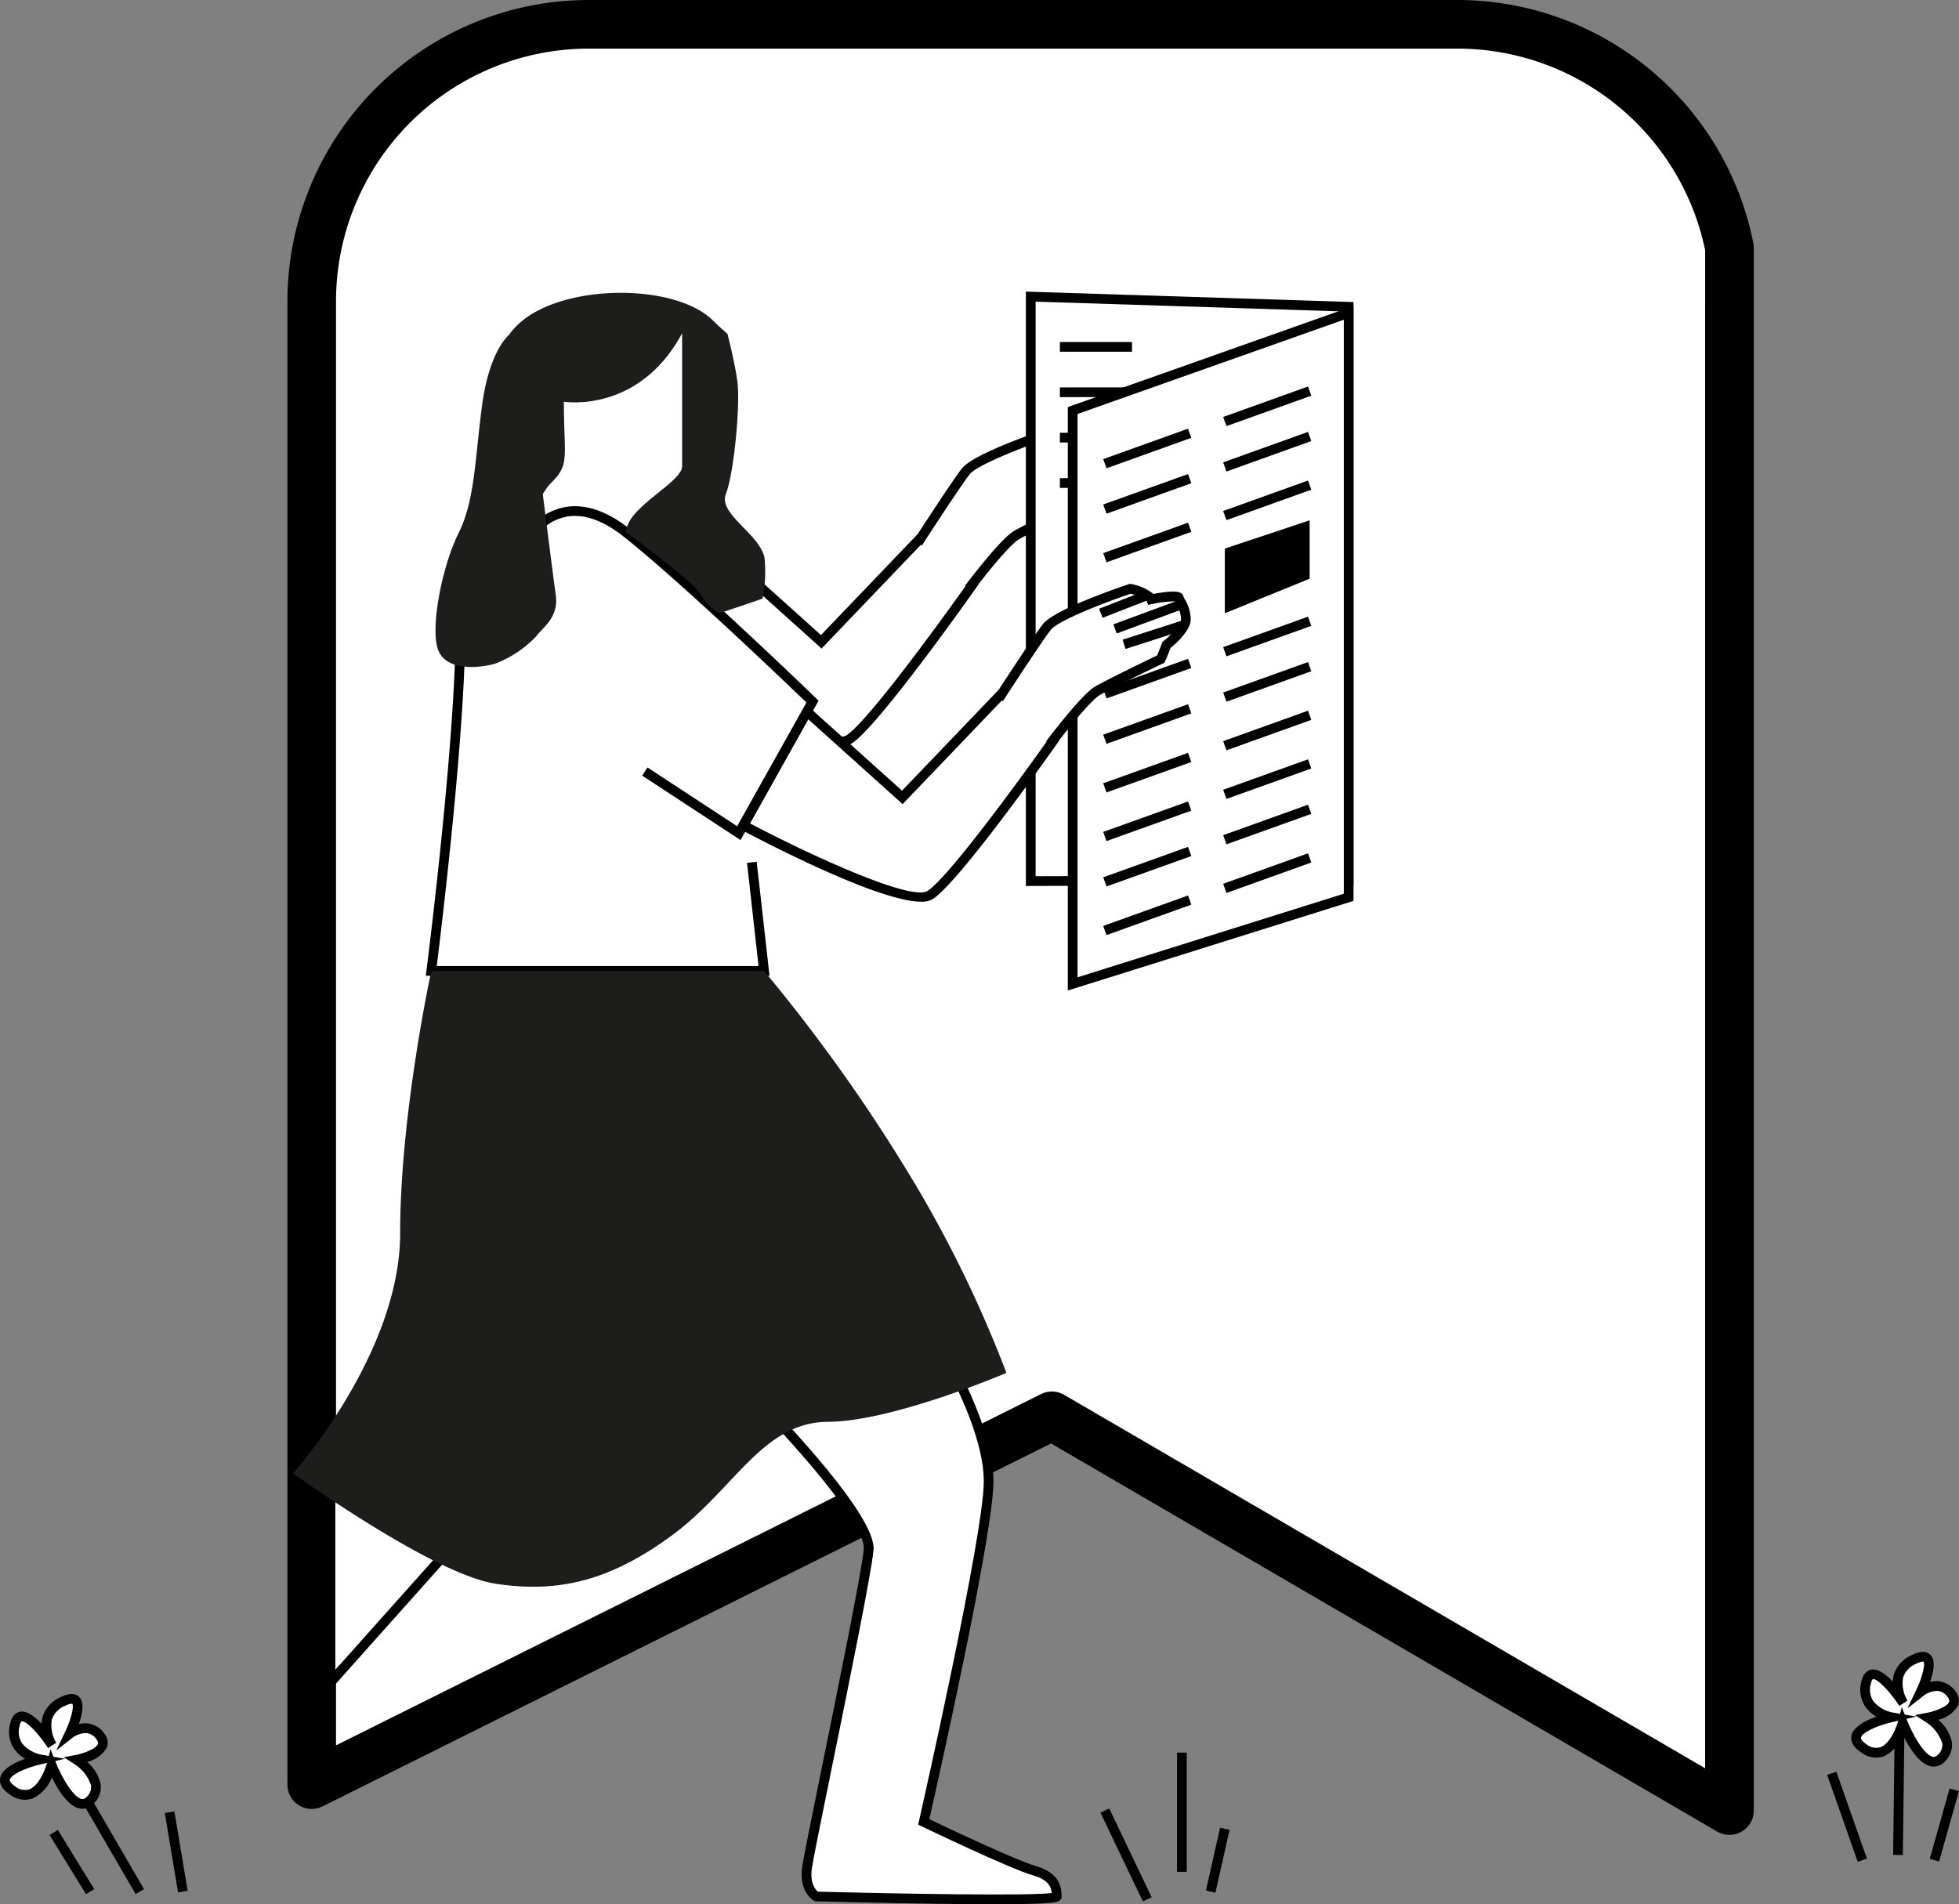 <svg id="Componente_75_1" data-name="Componente 75 – 1" xmlns="http://www.w3.org/2000/svg" width="220.838" height="214.68" viewBox="0 0 220.838 214.68">
  <rect x="0" y="0" width="220.838" height="214.68" fill="#808080" stroke="none"/>
  <g id="Intersección_571" data-name="Intersección 571" transform="translate(32.398)">
    <path id="Trazado_10610" data-name="Trazado 10610" d="M5696.168,2704.878l-83.442,41.575V2579.212A31.207,31.207,0,0,1,5643.938,2548h97.985a31.214,31.214,0,0,1,30.624,25.186v176.194Z" transform="translate(-5609.985 -2545.259)" fill="#fff"/>
    <path id="Trazado_10611" data-name="Trazado 10611" d="M5767.789,2747.362a2.739,2.739,0,0,1-1.38-.373l-75.1-43.756-82.118,40.916a2.741,2.741,0,0,1-3.963-2.453V2574.453a33.991,33.991,0,0,1,33.953-33.953h97.986a34.024,34.024,0,0,1,33.313,27.4,2.714,2.714,0,0,1,.051.529V2744.62a2.742,2.742,0,0,1-2.741,2.741Zm-76.38-49.984a2.74,2.74,0,0,1,1.38.373l72.258,42.1V2568.7a28.531,28.531,0,0,0-27.883-22.718h-97.986a28.5,28.5,0,0,0-28.471,28.471v162.813l79.479-39.6A2.741,2.741,0,0,1,5691.409,2697.378Z" transform="translate(-5605.226 -2540.5)"/>
  </g>
  <g id="Grupo_19269" data-name="Grupo 19269" transform="translate(73.903 48.277)">
    <path id="Trazado_10612" data-name="Trazado 10612" d="M5769.94,2675.171c-.145-.434-3.1.158-3.1.158-.236-.71-2.366-1.183-2.366-1.183s-8.162,2.722-9.407,4.308c-.834,1.063-3.441,5.032-5.072,7.538l-.022-.021-11.2,11.7L5728.02,2688l-7.173,12.81s18.147,9.65,21.042,7.866,13.87-17.375,13.87-17.375l-.034-.032c1.482-1.923,3.959-5,5.081-5.646,1.656-.947,7.1-3.55,7.1-3.55s.236-.473.65-1.6c0,0,2.188-1.716,2.188-2.9A5.584,5.584,0,0,0,5769.94,2675.171Z" transform="translate(-5720.095 -2673.578)" fill="#fff"/>
    <path id="Trazado_10613" data-name="Trazado 10613" d="M5739.585,2708.429c-4.759,0-17.54-6.655-20.3-8.124l-.5-.263,7.782-13.9,10.867,9.771,10.909-11.394c1.857-2.852,4.181-6.376,4.98-7.394,1.31-1.667,8.814-4.205,9.665-4.489l.144-.048.148.033a5.541,5.541,0,0,1,2.493,1.112c3.09-.58,3.261-.068,3.376.275a3.041,3.041,0,0,0,.171.347,4.56,4.56,0,0,1,.659,2.231c0,1.271-1.695,2.759-2.275,3.232-.386,1.037-.611,1.49-.621,1.509l-.084.168-.169.081c-.054.026-5.442,2.605-7.061,3.531-.734.42-2.4,2.272-4.612,5.108l.017.016-.276.393c-.451.64-11.073,15.7-14.03,17.526A2.477,2.477,0,0,1,5739.585,2708.429Zm-19.292-8.83c6.958,3.662,18.134,8.775,20,7.621,2.229-1.374,10.194-12.255,13.432-16.831l-.049-.045.306-.4c1.754-2.276,4.087-5.127,5.244-5.788,1.5-.86,5.987-3.019,6.954-3.483.1-.219.288-.664.551-1.377l.053-.146.123-.1c.821-.645,1.978-1.837,1.978-2.467a3.5,3.5,0,0,0-.529-1.714c-.057-.106-.11-.2-.155-.3a13,13,0,0,0-2.564.3l-.474.094-.153-.459a4.244,4.244,0,0,0-1.82-.787c-3.111,1.046-8.183,3.033-9,4.077-.834,1.062-3.518,5.154-5.043,7.5l-.354.544-.1-.1-11.193,11.69-10.637-9.565Z" transform="translate(-5718.789 -2672.592)"/>
  </g>
  <g id="Grupo_19270" data-name="Grupo 19270" transform="translate(115.645 32.875)">
    <path id="Trazado_10614" data-name="Trazado 10614" d="M5834.5,2632v65.891l35.839-.1v-64.642Z" transform="translate(-5833.952 -2631.434)" fill="#fff"/>
    <path id="Trazado_10615" data-name="Trazado 10615" d="M5833,2697.458v-67.007l36.936,1.179v65.72Zm1.1-65.875v64.775l34.743-.1v-63.564Z" transform="translate(-5833 -2630.451)"/>
  </g>
  <g id="Grupo_19277" data-name="Grupo 19277" transform="translate(119.482 38.558)">
    <g id="Grupo_19273" data-name="Grupo 19273" transform="translate(0 0)">
      <g id="Grupo_19271" data-name="Grupo 19271">
        <line id="Línea_5361" data-name="Línea 5361" x2="8.13" transform="translate(0 0.548)" fill="#fff"/>
        <rect id="Rectángulo_6647" data-name="Rectángulo 6647" width="8.13" height="1.096"/>
      </g>
      <g id="Grupo_19272" data-name="Grupo 19272" transform="translate(0 5.117)">
        <line id="Línea_5362" data-name="Línea 5362" x2="8.13" transform="translate(0 0.548)" fill="#fff"/>
        <rect id="Rectángulo_6648" data-name="Rectángulo 6648" width="8.13" height="1.096"/>
      </g>
    </g>
    <g id="Grupo_19276" data-name="Grupo 19276" transform="translate(0 10.233)">
      <g id="Grupo_19274" data-name="Grupo 19274">
        <line id="Línea_5363" data-name="Línea 5363" x2="8.13" transform="translate(0 0.548)" fill="#fff"/>
        <rect id="Rectángulo_6649" data-name="Rectángulo 6649" width="8.13" height="1.096"/>
      </g>
      <g id="Grupo_19275" data-name="Grupo 19275" transform="translate(0 5.117)">
        <line id="Línea_5364" data-name="Línea 5364" x2="8.13" transform="translate(0 0.548)" fill="#fff"/>
        <rect id="Rectángulo_6650" data-name="Rectángulo 6650" width="8.13" height="1.096"/>
      </g>
    </g>
  </g>
  <g id="Grupo_19278" data-name="Grupo 19278" transform="translate(120.374 34.493)">
    <path id="Trazado_10616" data-name="Trazado 10616" d="M5878.549,2637v65.891l-31.11,9.763v-64.642Z" transform="translate(-5846.891 -2636.225)" fill="#fff"/>
    <path id="Trazado_10617" data-name="Trazado 10617" d="M5845.938,2712.054v-65.776l32.207-11.4v67.069Zm1.1-65v63.508l30.014-9.419v-64.713Z" transform="translate(-5845.938 -2634.878)"/>
  </g>
  <g id="Grupo_19279" data-name="Grupo 19279" transform="translate(83.041 65.82)">
    <path id="Trazado_10618" data-name="Trazado 10618" d="M5794.939,2723.171c-.145-.434-3.1.158-3.1.158-.237-.71-2.366-1.183-2.366-1.183s-8.161,2.722-9.407,4.307c-.835,1.063-3.441,5.032-5.072,7.539l-.022-.021-11.2,11.7L5753.02,2736l-7.173,12.81s18.147,9.651,21.042,7.866,13.87-17.375,13.87-17.375l-.034-.031c1.482-1.923,3.959-5.005,5.081-5.646,1.656-.946,7.1-3.55,7.1-3.55s.236-.473.65-1.6c0,0,2.188-1.715,2.188-2.9A5.574,5.574,0,0,0,5794.939,2723.171Z" transform="translate(-5745.095 -2721.578)" fill="#fff"/>
    <path id="Trazado_10619" data-name="Trazado 10619" d="M5764.585,2756.429c-4.759,0-17.539-6.655-20.3-8.124l-.5-.263,7.782-13.9,10.868,9.771,10.909-11.394c1.857-2.852,4.181-6.376,4.981-7.394,1.309-1.667,8.813-4.206,9.665-4.49l.144-.048.148.033a5.539,5.539,0,0,1,2.493,1.112c3.09-.58,3.261-.068,3.376.275a3.085,3.085,0,0,0,.171.347,4.561,4.561,0,0,1,.659,2.231c0,1.271-1.695,2.76-2.275,3.232-.387,1.037-.612,1.49-.622,1.509l-.084.168-.17.081c-.054.026-5.441,2.605-7.061,3.531-.734.42-2.4,2.272-4.611,5.108l.017.016-.276.393c-.451.641-11.073,15.7-14.031,17.526A2.48,2.48,0,0,1,5764.585,2756.429Zm-19.292-8.83c6.958,3.662,18.131,8.773,20,7.621,2.229-1.374,10.194-12.254,13.432-16.831l-.049-.045.307-.4c1.754-2.276,4.087-5.127,5.243-5.788,1.5-.86,5.987-3.019,6.955-3.483.1-.219.287-.664.55-1.377l.053-.146.123-.1c.821-.645,1.978-1.837,1.978-2.467a3.506,3.506,0,0,0-.529-1.714c-.057-.106-.109-.2-.154-.3a13,13,0,0,0-2.564.3l-.474.094-.153-.459a4.241,4.241,0,0,0-1.82-.787c-3.111,1.046-8.182,3.033-9,4.077-.833,1.062-3.518,5.154-5.043,7.5l-.354.544-.1-.1-11.193,11.69-10.638-9.565Z" transform="translate(-5743.789 -2720.592)"/>
  </g>
  <g id="Grupo_19280" data-name="Grupo 19280" transform="translate(48 57.071)">
    <path id="Trazado_10620" data-name="Trazado 10620" d="M5673.7,2727.521l10.6,6.944,8.3-14.83s-14.152-13.677-21.014-19.078-10.523,0-10.523,0-7.833-.082-8.2,13.441-3.247,36-3.247,36h37.512l-1.373-12.243" transform="translate(-5648.995 -2697.607)" fill="#fff"/>
    <path id="Trazado_10621" data-name="Trazado 10621" d="M5686.661,2749.592h-38.748l.079-.618c.029-.224,2.882-22.6,3.242-35.945.335-12.4,6.975-13.8,8.459-13.955a6.629,6.629,0,0,1,4.046-2.344c2.218-.344,4.606.477,7.1,2.442,6.805,5.355,20.915,18.978,21.056,19.115l.3.293-8.8,15.711-11.09-7.266.6-.917,10.107,6.622,7.812-13.948c-2.1-2.017-14.462-13.864-20.669-18.749-2.241-1.763-4.341-2.512-6.24-2.223a5.58,5.58,0,0,0-3.492,2.1l-.166.24h-.293c-.312,0-7.3.153-7.644,12.907-.328,12.145-2.709,31.721-3.173,35.437h36.278l-1.3-11.635,1.089-.122Z" transform="translate(-5647.913 -2696.654)"/>
  </g>
  <g id="Grupo_19281" data-name="Grupo 19281" transform="translate(83.285 151.792)">
    <path id="Trazado_10622" data-name="Trazado 10622" d="M5769.428,2957.5s5.117,8.406,5.117,14.619-7.31,38.375-7.31,38.375,9.868,4.751,12.426,5.482,2.559,2.193,2.559,2.924-27.088,0-27.088,0-1.419-.731-1.053-3.289,6.579-31.8,6.944-35.817-13.522-17.908-13.522-17.908Z" transform="translate(-5746.388 -2956.887)" fill="#fff"/>
    <path id="Trazado_10623" data-name="Trazado 10623" d="M5773.338,3018.711c-1.8,0-4.047-.017-6.87-.056-6.608-.092-13.216-.269-13.282-.271l-.125,0-.111-.057c-.072-.037-1.762-.943-1.346-3.854.138-.961,1.053-5.464,2.213-11.164,1.9-9.335,4.5-22.119,4.728-24.625.251-2.762-7.854-11.962-13.364-17.471l-.725-.724,23.309-4.662.2.328c.212.348,5.2,8.61,5.2,14.9,0,5.886-6.325,34.081-7.226,38.07,1.858.888,9.748,4.632,11.945,5.26,2.956.845,2.956,2.671,2.956,3.451v.231l-.18.19C5780.446,3018.464,5780.191,3018.711,5773.338,3018.711Zm-19.964-1.418c9.258.248,23.908.49,26.357.155-.052-.67-.357-1.5-2.15-2.008-2.574-.735-12.108-5.32-12.513-5.515l-.394-.19.1-.426c.073-.321,7.3-32.172,7.3-38.254,0-5.306-3.919-12.4-4.844-14.005l-20.548,4.11c3.06,3.12,13.3,13.87,12.963,17.62-.233,2.566-2.734,14.863-4.745,24.744-1.11,5.458-2.069,10.172-2.2,11.1C5752.439,3016.385,5753.121,3017.095,5753.374,3017.293Z" transform="translate(-5744.457 -2955.823)"/>
  </g>
  <g id="Grupo_19282" data-name="Grupo 19282" transform="translate(36.702 157.409)">
    <path id="Trazado_10624" data-name="Trazado 10624" d="M5625.457,2972.9l-6.957,10.086v21.563l24.32-27.248Z" transform="translate(-5617.952 -2972.278)" fill="#fff"/>
    <path id="Trazado_10625" data-name="Trazado 10625" d="M5617,3004.905v-23.171l7.271-10.541,18.609,4.717Zm1.1-22.83v19.955l22.762-25.5-16.118-4.085Z" transform="translate(-5617 -2971.193)"/>
  </g>
  <g id="Grupo_19283" data-name="Grupo 19283" transform="translate(33.047 109.461)">
    <path id="Trazado_10626" data-name="Trazado 10626" d="M5622.575,2840s-3.514,16.081-3.514,29.6S5607,2896.649,5607,2896.649s15.719,11.361,22.844,12.442,12.973-.381,19.917-5.5,10.171-12.722,17.512-12.757,20.132-5.517,20.132-5.517a136.2,136.2,0,0,0-10.8-22.131A189.45,189.45,0,0,0,5660.087,2840Z" transform="translate(-5607 -2840)" fill="#1d1d1b"/>
  </g>
  <g id="Grupo_19287" data-name="Grupo 19287" transform="translate(124.366 48.328)">
    <g id="Grupo_19284" data-name="Grupo 19284" transform="translate(0 0)">
      <line id="Línea_5365" data-name="Línea 5365" y1="3.43" x2="9.563" transform="translate(0.185 0.517)" fill="#fff"/>
      <rect id="Rectángulo_6651" data-name="Rectángulo 6651" width="10.159" height="1.097" transform="translate(0 3.432) rotate(-19.744)"/>
    </g>
    <g id="Grupo_19285" data-name="Grupo 19285" transform="translate(0 10.599)">
      <line id="Línea_5366" data-name="Línea 5366" y1="3.43" x2="9.563" transform="translate(0.185 0.517)" fill="#fff"/>
      <rect id="Rectángulo_6652" data-name="Rectángulo 6652" width="10.159" height="1.097" transform="translate(0 3.432) rotate(-19.744)"/>
    </g>
    <g id="Grupo_19286" data-name="Grupo 19286" transform="translate(0 5.117)">
      <line id="Línea_5367" data-name="Línea 5367" y1="3.43" x2="9.563" transform="translate(0.185 0.517)" fill="#fff"/>
      <rect id="Rectángulo_6653" data-name="Rectángulo 6653" width="10.159" height="1.097" transform="translate(0 3.432) rotate(-19.744)"/>
    </g>
  </g>
  <g id="Grupo_19291" data-name="Grupo 19291" transform="translate(124.366 74.276)">
    <g id="Grupo_19288" data-name="Grupo 19288" transform="translate(0 0)">
      <line id="Línea_5368" data-name="Línea 5368" y1="3.43" x2="9.563" transform="translate(0.185 0.517)" fill="#fff"/>
      <rect id="Rectángulo_6654" data-name="Rectángulo 6654" width="10.159" height="1.097" transform="translate(0 3.432) rotate(-19.744)"/>
    </g>
    <g id="Grupo_19289" data-name="Grupo 19289" transform="translate(0 10.599)">
      <line id="Línea_5369" data-name="Línea 5369" y1="3.43" x2="9.563" transform="translate(0.185 0.517)" fill="#fff"/>
      <rect id="Rectángulo_6655" data-name="Rectángulo 6655" width="10.159" height="1.097" transform="translate(0 3.432) rotate(-19.744)"/>
    </g>
    <g id="Grupo_19290" data-name="Grupo 19290" transform="translate(0 5.117)">
      <line id="Línea_5370" data-name="Línea 5370" y1="3.43" x2="9.563" transform="translate(0.185 0.517)" fill="#fff"/>
      <rect id="Rectángulo_6656" data-name="Rectángulo 6656" width="10.159" height="1.097" transform="translate(0 3.432) rotate(-19.744)"/>
    </g>
  </g>
  <g id="Grupo_19295" data-name="Grupo 19295" transform="translate(124.366 90.357)">
    <g id="Grupo_19292" data-name="Grupo 19292" transform="translate(0 0)">
      <line id="Línea_5371" data-name="Línea 5371" y1="3.43" x2="9.563" transform="translate(0.185 0.517)" fill="#fff"/>
      <rect id="Rectángulo_6657" data-name="Rectángulo 6657" width="10.159" height="1.097" transform="translate(0 3.432) rotate(-19.744)"/>
    </g>
    <g id="Grupo_19293" data-name="Grupo 19293" transform="translate(0 10.599)">
      <line id="Línea_5372" data-name="Línea 5372" y1="3.43" x2="9.563" transform="translate(0.185 0.517)" fill="#fff"/>
      <rect id="Rectángulo_6658" data-name="Rectángulo 6658" width="10.159" height="1.097" transform="translate(0 3.432) rotate(-19.744)"/>
    </g>
    <g id="Grupo_19294" data-name="Grupo 19294" transform="translate(0 5.117)">
      <line id="Línea_5373" data-name="Línea 5373" y1="3.43" x2="9.563" transform="translate(0.185 0.517)" fill="#fff"/>
      <rect id="Rectángulo_6659" data-name="Rectángulo 6659" width="10.159" height="1.097" transform="translate(0 3.432) rotate(-19.744)"/>
    </g>
  </g>
  <g id="Grupo_19299" data-name="Grupo 19299" transform="translate(137.888 43.576)">
    <g id="Grupo_19296" data-name="Grupo 19296" transform="translate(0 0)">
      <line id="Línea_5374" data-name="Línea 5374" y1="3.43" x2="9.563" transform="translate(0.185 0.517)" fill="#fff"/>
      <rect id="Rectángulo_6660" data-name="Rectángulo 6660" width="10.159" height="1.097" transform="translate(0 3.432) rotate(-19.744)"/>
    </g>
    <g id="Grupo_19297" data-name="Grupo 19297" transform="translate(0 10.599)">
      <line id="Línea_5375" data-name="Línea 5375" y1="3.43" x2="9.563" transform="translate(0.185 0.517)" fill="#fff"/>
      <rect id="Rectángulo_6661" data-name="Rectángulo 6661" width="10.159" height="1.097" transform="translate(0 3.432) rotate(-19.744)"/>
    </g>
    <g id="Grupo_19298" data-name="Grupo 19298" transform="translate(0 5.117)">
      <line id="Línea_5376" data-name="Línea 5376" y1="3.43" x2="9.563" transform="translate(0.185 0.517)" fill="#fff"/>
      <rect id="Rectángulo_6662" data-name="Rectángulo 6662" width="10.159" height="1.097" transform="translate(0 3.432) rotate(-19.744)"/>
    </g>
  </g>
  <g id="Grupo_19303" data-name="Grupo 19303" transform="translate(137.888 69.525)">
    <g id="Grupo_19300" data-name="Grupo 19300" transform="translate(0 0)">
      <line id="Línea_5377" data-name="Línea 5377" y1="3.43" x2="9.563" transform="translate(0.185 0.517)" fill="#fff"/>
      <rect id="Rectángulo_6663" data-name="Rectángulo 6663" width="10.159" height="1.097" transform="translate(0 3.432) rotate(-19.744)"/>
    </g>
    <g id="Grupo_19301" data-name="Grupo 19301" transform="translate(0 10.599)">
      <line id="Línea_5378" data-name="Línea 5378" y1="3.43" x2="9.563" transform="translate(0.185 0.517)" fill="#fff"/>
      <rect id="Rectángulo_6664" data-name="Rectángulo 6664" width="10.159" height="1.097" transform="translate(0 3.432) rotate(-19.744)"/>
    </g>
    <g id="Grupo_19302" data-name="Grupo 19302" transform="translate(0 5.117)">
      <line id="Línea_5379" data-name="Línea 5379" y1="3.43" x2="9.563" transform="translate(0.185 0.517)" fill="#fff"/>
      <rect id="Rectángulo_6665" data-name="Rectángulo 6665" width="10.159" height="1.097" transform="translate(0 3.432) rotate(-19.744)"/>
    </g>
  </g>
  <g id="Grupo_19307" data-name="Grupo 19307" transform="translate(137.888 85.606)">
    <g id="Grupo_19304" data-name="Grupo 19304" transform="translate(0 0)">
      <line id="Línea_5380" data-name="Línea 5380" y1="3.43" x2="9.563" transform="translate(0.185 0.517)" fill="#fff"/>
      <rect id="Rectángulo_6666" data-name="Rectángulo 6666" width="10.159" height="1.097" transform="translate(0 3.432) rotate(-19.744)"/>
    </g>
    <g id="Grupo_19305" data-name="Grupo 19305" transform="translate(0 10.599)">
      <line id="Línea_5381" data-name="Línea 5381" y1="3.43" x2="9.563" transform="translate(0.185 0.517)" fill="#fff"/>
      <rect id="Rectángulo_6667" data-name="Rectángulo 6667" width="10.159" height="1.097" transform="translate(0 3.432) rotate(-19.744)"/>
    </g>
    <g id="Grupo_19306" data-name="Grupo 19306" transform="translate(0 5.117)">
      <line id="Línea_5382" data-name="Línea 5382" y1="3.43" x2="9.563" transform="translate(0.185 0.517)" fill="#fff"/>
      <rect id="Rectángulo_6668" data-name="Rectángulo 6668" width="10.159" height="1.097" transform="translate(0 3.432) rotate(-19.744)"/>
    </g>
  </g>
  <g id="Grupo_19308" data-name="Grupo 19308" transform="translate(138.073 58.659)">
    <path id="Trazado_10627" data-name="Trazado 10627" d="M5894.366,2704.188v7.293l9.563-3.9V2701Z" transform="translate(-5894.366 -2701)"/>
  </g>
  <g id="Grupo_19309" data-name="Grupo 19309" transform="translate(55.891 33.011)">
    <path id="Trazado_10628" data-name="Trazado 10628" d="M5699.795,2660.685c-.591-2.73-5.256-4.945-4.35-7.2s1.652-10.174,1.286-12.733c-.266-1.865-.826-4.182-1.111-5.3q-.825-.705-1.595-1.471c-4.208-4.209-16.418-4.209-21.539,0s-2.4,10.874-.955,14.907a53.433,53.433,0,0,1,2.149,8.945s0-3.508,2.1-5.613,1.4-2.806,1.4-9.12c0,0,8.418,1.4,13.329-7.717v14.986c0,1.851-6.313,4.657-6.313,7.464,0,0,7.716,5.612,8.418,7.015a5.237,5.237,0,0,0,2.1,2.1s2.047-.682,4.869-1.647A15.892,15.892,0,0,0,5699.795,2660.685Z" transform="translate(-5669.504 -2630.823)" fill="#1d1d1b"/>
  </g>
  <g id="Grupo_19310" data-name="Grupo 19310" transform="translate(49.096 37.795)">
    <path id="Trazado_10629" data-name="Trazado 10629" d="M5659.161,2643.913s-2.2,1.741-3.015,8.013-.816,10.658-2.644,14.313-3.321,10.986-2.208,13.351,5.136,1.74,6.414,1.322a12.553,12.553,0,0,0,4.535-3.036c.762-1.037,2.589-2.134,2.224-4.692s-2.192-17.177-2.192-17.177Z" transform="translate(-5650.913 -2643.913)" fill="#1d1d1b"/>
  </g>
  <g id="Grupo_19311" data-name="Grupo 19311" transform="translate(123.898 66.588)">
    <line id="Línea_5383" data-name="Línea 5383" x1="5.234" y2="2.042" transform="translate(0.199 0.51)" fill="#fff"/>
    <rect id="Rectángulo_6669" data-name="Rectángulo 6669" width="5.618" height="1.096" transform="translate(0 2.041) rotate(-21.303)"/>
  </g>
  <g id="Grupo_19312" data-name="Grupo 19312" transform="translate(125.506 67.604)">
    <line id="Línea_5384" data-name="Línea 5384" x1="7.541" y2="2.784" transform="translate(0.19 0.514)" fill="#fff"/>
    <rect id="Rectángulo_6670" data-name="Rectángulo 6670" width="8.038" height="1.096" transform="translate(0 2.784) rotate(-20.264)"/>
  </g>
  <g id="Grupo_19313" data-name="Grupo 19313" transform="translate(126.547 69.925)">
    <line id="Línea_5385" data-name="Línea 5385" x1="6.808" y2="2.195" transform="translate(0.168 0.521)" fill="#fff"/>
    <rect id="Rectángulo_6671" data-name="Rectángulo 6671" width="7.153" height="1.096" transform="translate(0 2.193) rotate(-17.857)"/>
  </g>
  <g id="Grupo_19314" data-name="Grupo 19314" transform="translate(124.056 203.884)">
    <line id="Línea_5386" data-name="Línea 5386" x1="4.781" y1="10.01" transform="translate(0.495 0.236)" fill="#fff"/>
    <rect id="Rectángulo_6672" data-name="Rectángulo 6672" width="1.096" height="11.093" transform="translate(0 0.473) rotate(-25.531)"/>
  </g>
  <g id="Grupo_19315" data-name="Grupo 19315" transform="translate(132.688 197.588)">
    <line id="Línea_5387" data-name="Línea 5387" y1="13.437" transform="translate(0.548 0)" fill="#fff"/>
    <rect id="Rectángulo_6673" data-name="Rectángulo 6673" width="1.096" height="13.437" transform="translate(0)"/>
  </g>
  <g id="Grupo_19316" data-name="Grupo 19316" transform="translate(135.943 206.053)">
    <line id="Línea_5388" data-name="Línea 5388" y1="7.084" x2="1.596" transform="translate(0.535 0.12)" fill="#fff"/>
    <rect id="Rectángulo_6674" data-name="Rectángulo 6674" width="7.262" height="1.096" transform="translate(0 7.084) rotate(-77.303)"/>
  </g>
  <g id="Grupo_19317" data-name="Grupo 19317" transform="translate(7.538 199.642)">
    <line id="Línea_5389" data-name="Línea 5389" x1="7.749" y1="13.34" transform="translate(0.474 0.275)" fill="#fff"/>
    <rect id="Rectángulo_6675" data-name="Rectángulo 6675" width="1.096" height="15.427" transform="translate(0 0.551) rotate(-30.151)"/>
  </g>
  <g id="Grupo_19318" data-name="Grupo 19318" transform="translate(18.579 204.217)">
    <line id="Línea_5390" data-name="Línea 5390" x1="1.493" y1="8.95" transform="translate(0.541 0.09)" fill="#fff"/>
    <rect id="Rectángulo_6676" data-name="Rectángulo 6676" width="1.096" height="9.074" transform="translate(0 0.18) rotate(-9.47)"/>
  </g>
  <g id="Grupo_19319" data-name="Grupo 19319" transform="translate(5.589 206.3)">
    <line id="Línea_5391" data-name="Línea 5391" x1="4.106" y1="6.67" transform="translate(0.467 0.287)" fill="#fff"/>
    <rect id="Rectángulo_6677" data-name="Rectángulo 6677" width="1.096" height="7.832" transform="matrix(0.852, -0.524, 0.524, 0.852, 0, 0.575)"/>
  </g>
  <g id="Grupo_19320" data-name="Grupo 19320" transform="translate(205.977 199.735)">
    <line id="Línea_5392" data-name="Línea 5392" x1="3.445" y1="9.798" transform="translate(0.517 0.182)" fill="#fff"/>
    <rect id="Rectángulo_6678" data-name="Rectángulo 6678" width="1.096" height="10.386" transform="translate(0 0.364) rotate(-19.371)"/>
  </g>
  <g id="Grupo_19321" data-name="Grupo 19321" transform="translate(213.412 194.428)">
    <line id="Línea_5393" data-name="Línea 5393" y1="14.69" x2="0.183" transform="translate(0.548 0.007)" fill="#fff"/>
    <rect id="Rectángulo_6679" data-name="Rectángulo 6679" width="14.691" height="1.097" transform="translate(0 14.69) rotate(-89.291)"/>
  </g>
  <g id="Grupo_19322" data-name="Grupo 19322" transform="translate(217.538 201.631)">
    <line id="Línea_5394" data-name="Línea 5394" y1="7.935" x2="2.24" transform="translate(0.527 0.149)" fill="#fff"/>
    <rect id="Rectángulo_6680" data-name="Rectángulo 6680" width="8.245" height="1.096" transform="translate(0 7.935) rotate(-74.244)"/>
  </g>
  <g id="Grupo_19323" data-name="Grupo 19323" transform="translate(208.688 186.23)">
    <path id="Trazado_10630" data-name="Trazado 10630" d="M6094.342,3058.983s-1.322,4.973-4.4,2.891,3.144-3.5,3.144-3.5-3.552-.61-2.887-3.83,4.222,2.249,4.222,2.249-2.106-3.33,1.178-4.934.784,3.634.784,3.634,2.021-1.611,3.452.265-2.663,2.655-2.663,2.655,3.574,2.322,1.593,4.51S6094.342,3058.983,6094.342,3058.983Z" transform="translate(-6088.533 -3051.008)" fill="#fff"/>
    <path id="Trazado_10631" data-name="Trazado 10631" d="M6096.885,3062.991a1.623,1.623,0,0,1-.291-.026c-1.332-.241-2.495-2.148-3.163-3.5a4.439,4.439,0,0,1-2.164,2.36,2.753,2.753,0,0,1-2.59-.451c-.838-.566-1.2-1.19-1.074-1.854.191-1.02,1.616-1.736,2.815-2.166a3.816,3.816,0,0,1-1.253-1.132,3.449,3.449,0,0,1-.461-2.738c.216-1.047.737-1.356,1.136-1.431.755-.143,1.646.526,2.415,1.338a3.41,3.41,0,0,1,.122-.746,3.575,3.575,0,0,1,2.023-2.227c.355-.174,1.436-.7,2.1-.038.628.623.359,1.954-.03,3.064a2.818,2.818,0,0,1,1.03-.072,2.649,2.649,0,0,1,1.807,1.1,1.609,1.609,0,0,1,.32,1.613,3.489,3.489,0,0,1-2.226,1.626,4.5,4.5,0,0,1,1.525,2.514,2.564,2.564,0,0,1-.72,2.112A1.762,1.762,0,0,1,6096.885,3062.991Zm-3.075-5.389.088.223c.63,1.583,1.944,3.889,2.892,4.061.142.025.339.016.611-.283a1.492,1.492,0,0,0,.445-1.234,4.475,4.475,0,0,0-1.929-2.448l-1.142-.742,1.338-.256c.882-.17,2.287-.677,2.5-1.228.023-.062.086-.224-.167-.556a1.577,1.577,0,0,0-1.065-.681,2.541,2.541,0,0,0-1.611.514l-1.84,1.442,1-2.108c.7-1.459,1.008-2.916.8-3.15h0c-.006,0-.21-.068-.851.245a2.525,2.525,0,0,0-1.45,1.54,3.8,3.8,0,0,0,.494,2.608l-.922.592c-1.084-1.665-2.495-3.1-2.961-3.013-.042.008-.172.127-.264.576a2.366,2.366,0,0,0,.293,1.9,3.727,3.727,0,0,0,2.148,1.28l.867.149.2-.741.332.832,1.31.225Zm-.932.212-.629.143c-1.633.372-3.458,1.169-3.568,1.763-.035.184.193.462.611.743a1.7,1.7,0,0,0,1.589.333c1.091-.408,1.8-2.24,1.978-2.911Z" transform="translate(-6087.58 -3050.052)"/>
  </g>
  <g id="Grupo_19324" data-name="Grupo 19324" transform="translate(0 190.982)">
    <path id="Trazado_10632" data-name="Trazado 10632" d="M5523.342,3071.984s-1.323,4.973-4.4,2.891,3.144-3.5,3.144-3.5-3.552-.61-2.887-3.83,4.222,2.25,4.222,2.25-2.107-3.331,1.178-4.934.784,3.634.784,3.634,2.021-1.611,3.452.265-2.663,2.655-2.663,2.655,3.575,2.322,1.592,4.51S5523.342,3071.984,5523.342,3071.984Z" transform="translate(-5517.532 -3064.008)" fill="#fff"/>
    <path id="Trazado_10633" data-name="Trazado 10633" d="M5525.885,3075.991a1.637,1.637,0,0,1-.291-.026c-1.332-.241-2.5-2.149-3.164-3.5a4.435,4.435,0,0,1-2.164,2.36,2.751,2.751,0,0,1-2.589-.452c-.837-.565-1.2-1.189-1.074-1.854.192-1.02,1.616-1.736,2.815-2.166a3.822,3.822,0,0,1-1.253-1.132,3.448,3.448,0,0,1-.461-2.738c.216-1.047.737-1.356,1.136-1.432.755-.143,1.646.526,2.415,1.338a3.417,3.417,0,0,1,.122-.747,3.574,3.574,0,0,1,2.023-2.226c.355-.174,1.435-.7,2.1-.038.629.623.36,1.954-.03,3.063a2.812,2.812,0,0,1,1.03-.072,2.652,2.652,0,0,1,1.808,1.1,1.609,1.609,0,0,1,.32,1.613,3.488,3.488,0,0,1-2.225,1.625,4.5,4.5,0,0,1,1.524,2.515,2.563,2.563,0,0,1-.72,2.112A1.761,1.761,0,0,1,5525.885,3075.991Zm-3.076-5.388.089.223c.63,1.583,1.943,3.889,2.892,4.06.142.026.339.017.61-.282a1.493,1.493,0,0,0,.445-1.235,4.476,4.476,0,0,0-1.929-2.448l-1.142-.742,1.337-.256c.883-.17,2.287-.677,2.5-1.228.023-.062.085-.224-.168-.556a1.579,1.579,0,0,0-1.065-.681,2.553,2.553,0,0,0-1.611.514l-1.84,1.442,1-2.108c.7-1.46,1.008-2.916.8-3.15h0c-.006,0-.21-.068-.851.245a2.527,2.527,0,0,0-1.45,1.54,3.793,3.793,0,0,0,.495,2.608l-.923.592c-1.084-1.666-2.494-3.1-2.961-3.013-.042.008-.172.127-.265.576a2.37,2.37,0,0,0,.293,1.9,3.727,3.727,0,0,0,2.149,1.28l.867.149.2-.741.332.832,1.309.225Zm-.931.212-.629.143c-1.633.372-3.457,1.169-3.568,1.763-.035.184.193.461.61.743a1.707,1.707,0,0,0,1.589.333c1.091-.408,1.8-2.239,1.978-2.911Z" transform="translate(-5516.58 -3063.052)"/>
  </g>
</svg>
